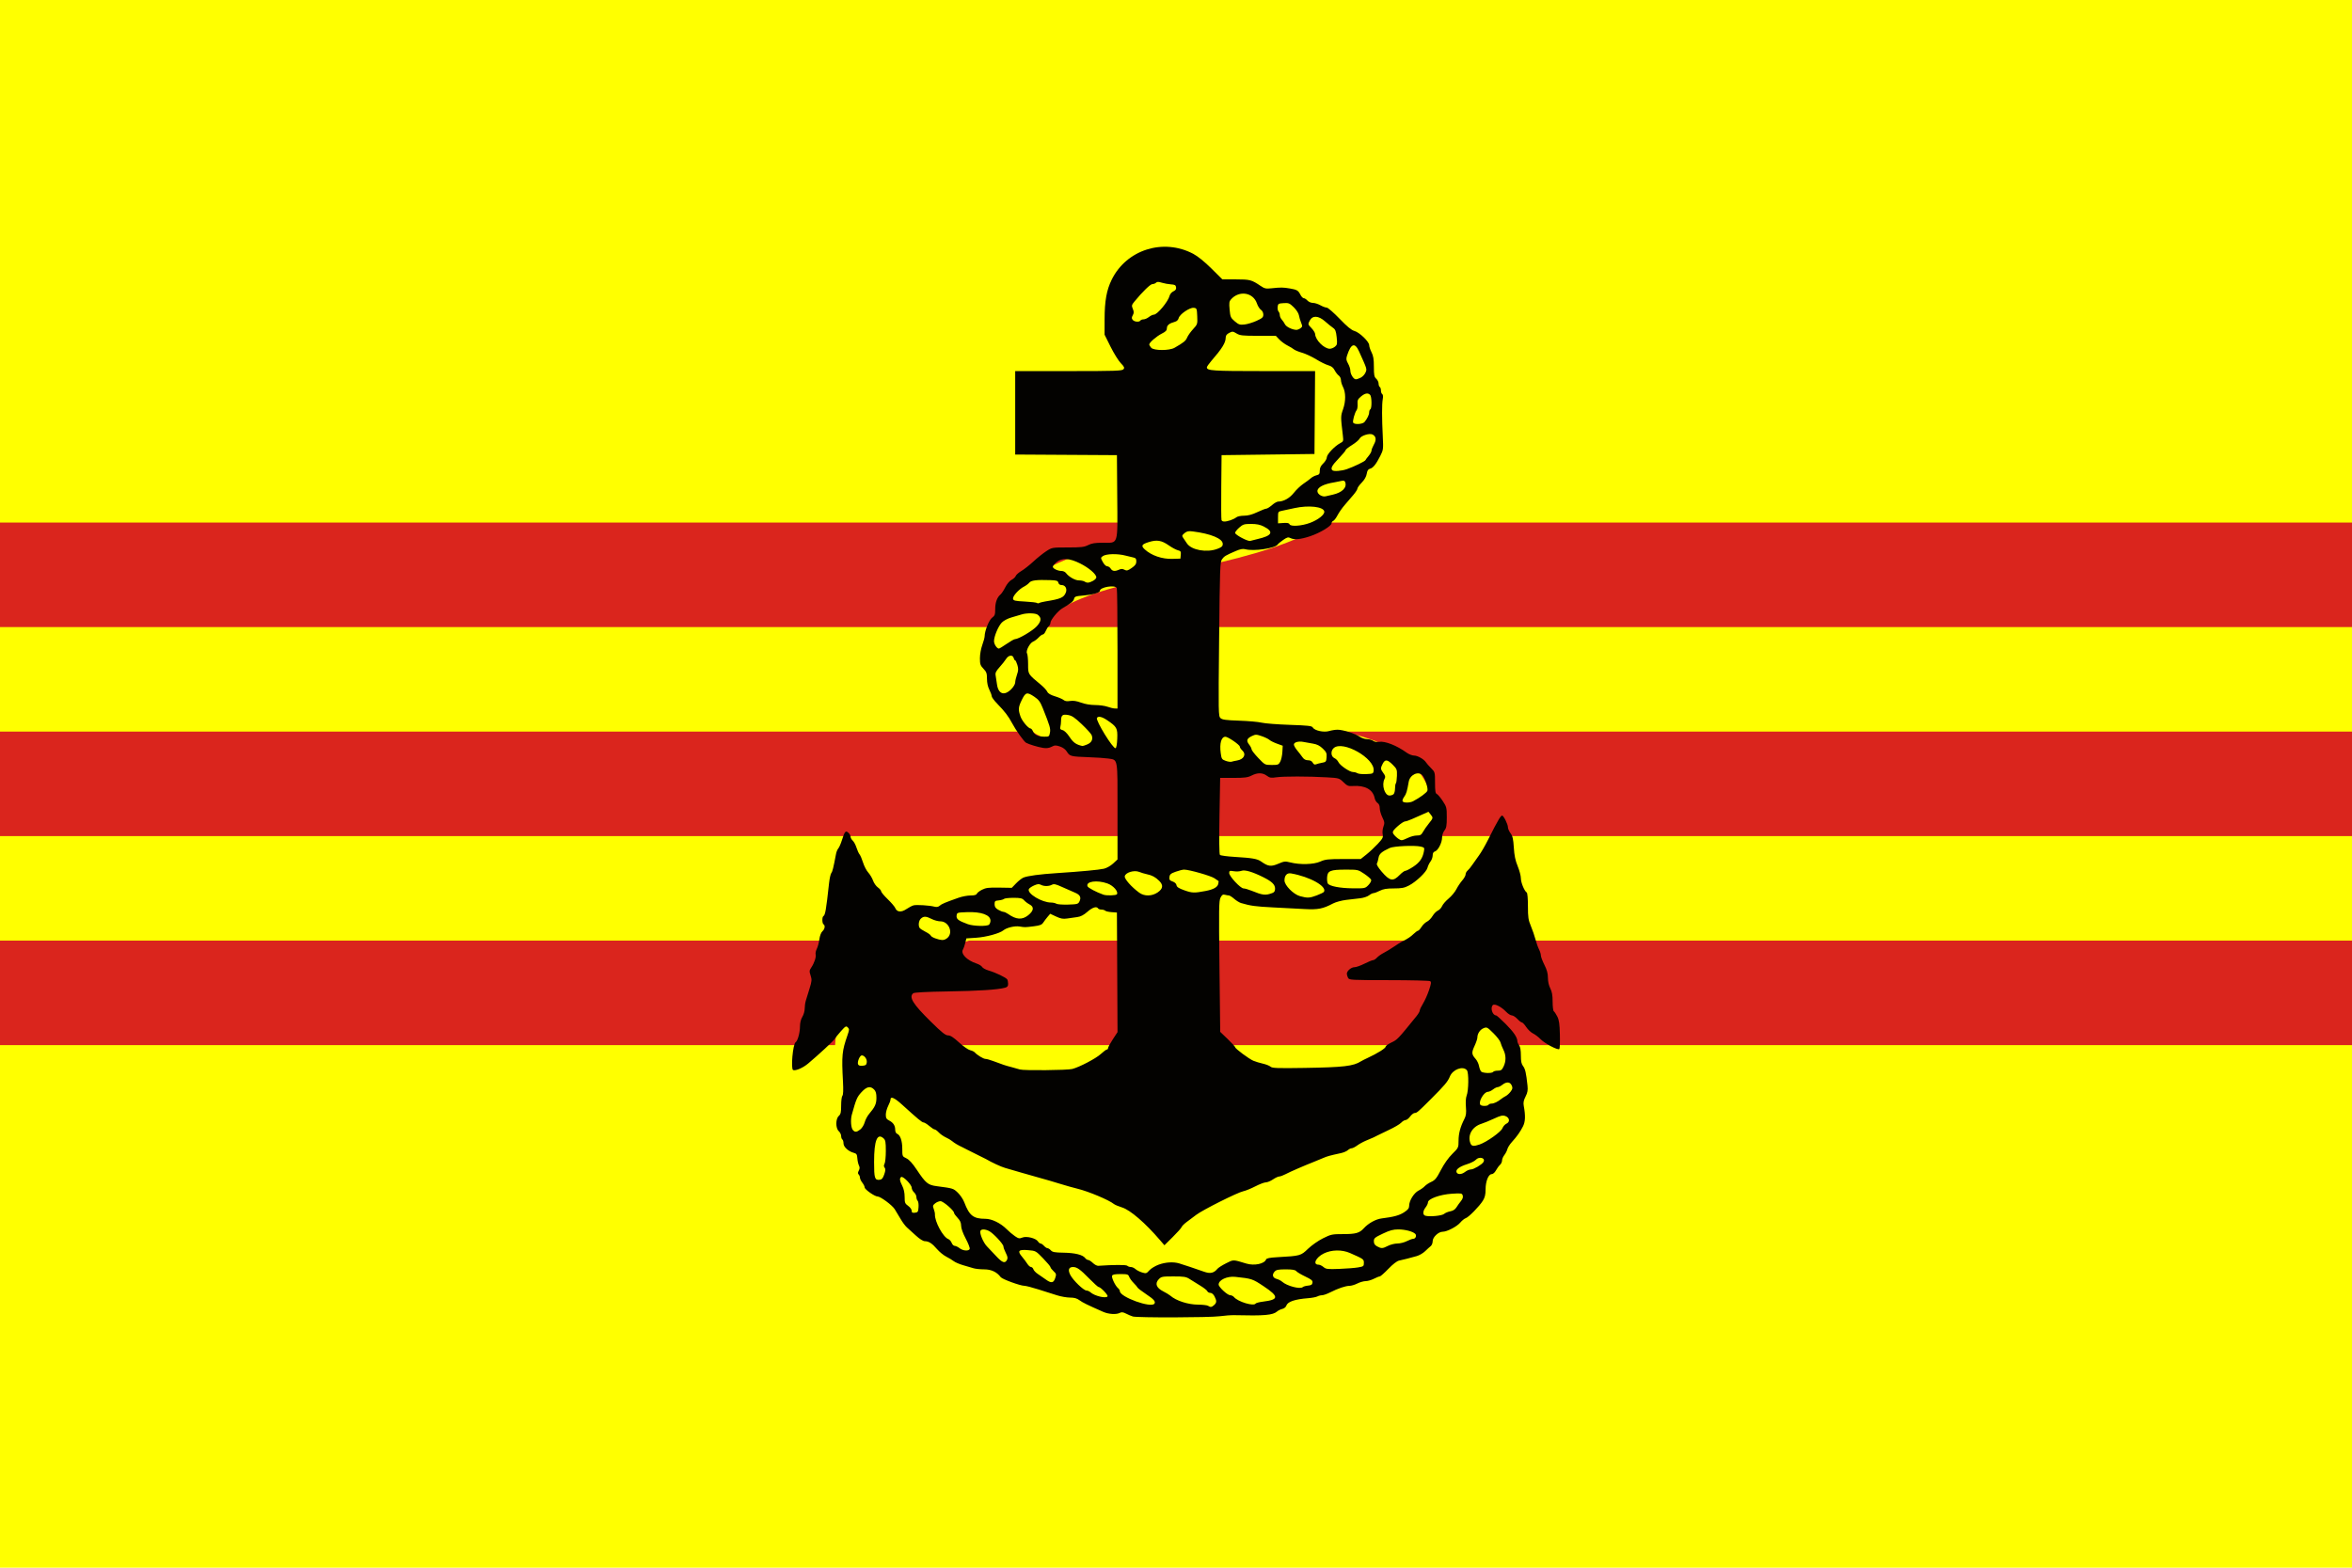 <svg xmlns="http://www.w3.org/2000/svg" width="900" height="600"><path d="M 0,0 H 900 V 600 H 0" fill="#ff0"/><path d="m -1e-5,220 h 900 m 0,80 H -10e-6 m 0,80 h 900" stroke="#da251d" stroke-width="40"/><g transform="translate(-2.7822242e-6,-0.682)"><path d="m 453.957,109.357 0.318,15.996 c 0,0 15.632,-0.208 30.828,4.809 7.598,2.508 14.851,6.289 19.953,11.496 5.102,5.207 8.386,11.614 8.516,21.465 0.17,12.922 -5.726,19.62 -17.184,25.865 -11.457,6.245 -28.231,10.345 -45.365,14.152 -17.135,3.807 -34.585,7.309 -48.568,14.168 -6.992,3.429 -13.251,7.793 -17.715,13.936 -4.464,6.143 -6.741,14.069 -6.055,22.695 0.724,9.099 4.665,16.922 10.588,22.412 5.923,5.49 13.434,8.814 21.623,11.068 16.378,4.508 36.067,4.918 55.201,5.473 19.134,0.555 37.736,1.284 50.123,4.902 6.194,1.809 10.629,4.265 13.24,7.051 2.611,2.786 3.986,5.874 3.832,11.547 -0.124,4.55 -1.486,6.572 -5.688,9.234 -4.201,2.662 -11.506,4.911 -20.797,6.311 -18.583,2.799 -44.713,2.579 -71.266,3.598 -26.552,1.018 -53.632,3.183 -75.574,12.074 -21.942,8.891 -38.943,26.334 -40.451,53.658 -1.605,29.082 14.796,55.327 39.094,74.004 24.298,18.677 56.824,30.392 90.182,30.949 34.084,0.569 67.284,-8.017 92.147,-24.039 24.862,-16.022 41.651,-40.511 39.461,-69.658 -0.866,-11.527 -6.357,-19.55 -11.658,-24.016 -5.301,-4.466 -10.912,-5.959 -10.912,-5.959 l -4.024,15.486 c 0,0 1.983,0.48 4.629,2.709 2.646,2.229 5.457,5.62 6.01,12.979 1.693,22.524 -10.633,41.128 -32.174,55.01 -21.541,13.882 -52.031,22.011 -83.211,21.49 -29.74,-0.497 -59.349,-11.226 -80.699,-27.637 -21.35,-16.411 -34.111,-37.896 -32.867,-60.438 1.193,-21.611 12.074,-32.251 30.484,-39.711 18.41,-7.46 44.151,-9.916 70.178,-10.914 26.027,-0.998 52.234,-0.631 73.035,-3.764 10.4,-1.566 19.552,-3.913 26.977,-8.617 7.425,-4.704 12.861,-12.819 13.119,-22.316 0.247,-9.064 -2.764,-17.17 -8.152,-22.92 -5.389,-5.75 -12.567,-9.172 -20.43,-11.469 -15.725,-4.593 -35.005,-4.984 -54.145,-5.539 -19.14,-0.555 -38.114,-1.244 -51.418,-4.906 -6.652,-1.831 -11.738,-4.359 -14.992,-7.375 -3.254,-3.016 -5.071,-6.35 -5.516,-11.947 -0.427,-5.375 0.701,-8.789 3.049,-12.02 2.348,-3.23 6.303,-6.272 11.816,-8.977 11.026,-5.408 27.74,-9.082 44.994,-12.916 17.254,-3.834 35.094,-7.841 49.551,-15.721 14.456,-7.88 25.772,-21.327 25.525,-40.125 -0.179,-13.644 -5.48,-24.691 -13.084,-32.451 -7.604,-7.76 -17.176,-12.459 -26.365,-15.492 -18.378,-6.067 -36.164,-5.611 -36.164,-5.611 z" style="line-height:normal;text-indent:0;text-align:start;text-decoration-line:none;text-decoration-style:solid;text-decoration-color:#000;text-transform:none;white-space:normal;isolation:auto;mix-blend-mode:normal;solid-color:#000;solid-opacity:1" font-weight="400" overflow="visible" color="#000" font-family="sans-serif" fill="#ff0" fill-rule="evenodd"/><path d="m 433.464,504.536 c -0.62,-0.189 -1.787,-0.684 -2.592,-1.1 -1.088,-0.563 -1.686,-0.638 -2.33,-0.293 -1.353,0.724 -4.314,0.547 -6.426,-0.385 -6.2,-2.735 -7.814,-3.527 -9.051,-4.439 -0.986,-0.727 -1.998,-1.012 -3.589,-1.012 -1.219,0 -3.458,-0.388 -4.975,-0.863 -1.518,-0.475 -4.716,-1.487 -7.107,-2.25 -2.391,-0.763 -4.821,-1.39 -5.4,-1.393 -1.609,-0.009 -8.475,-2.522 -9.073,-3.32 -1.479,-1.974 -3.605,-2.974 -6.322,-2.974 -1.481,0 -3.315,-0.191 -4.075,-0.425 -0.76,-0.234 -2.541,-0.757 -3.957,-1.163 -1.416,-0.406 -3.036,-1.098 -3.6,-1.538 -0.564,-0.44 -1.864,-1.226 -2.889,-1.746 -1.025,-0.52 -2.606,-1.813 -3.512,-2.872 -1.878,-2.194 -3.152,-3.017 -4.705,-3.04 -0.651,-0.009 -2.002,-0.867 -3.394,-2.153 -1.272,-1.176 -2.81,-2.568 -3.418,-3.095 -0.608,-0.527 -1.714,-2.01 -2.456,-3.297 -0.743,-1.287 -1.755,-2.969 -2.25,-3.738 -0.999,-1.552 -5.45,-4.83 -6.56,-4.831 -1.086,0 -4.915,-2.696 -4.915,-3.46 0,-0.371 -0.405,-1.189 -0.9,-1.818 -0.495,-0.629 -0.9,-1.481 -0.9,-1.894 0,-0.412 -0.221,-0.971 -0.492,-1.241 -0.356,-0.356 -0.343,-0.77 0.046,-1.496 0.392,-0.732 0.407,-1.264 0.054,-1.961 -0.266,-0.526 -0.54,-1.753 -0.608,-2.726 -0.104,-1.484 -0.316,-1.821 -1.308,-2.084 -2.109,-0.559 -3.991,-2.271 -3.991,-3.629 0,-0.681 -0.203,-1.364 -0.45,-1.517 -0.247,-0.153 -0.45,-0.741 -0.45,-1.307 0,-0.566 -0.405,-1.395 -0.9,-1.843 -1.26,-1.14 -1.26,-4.71 0,-5.85 0.74,-0.67 0.9,-1.386 0.9,-4.03 0,-1.768 0.216,-3.431 0.48,-3.695 0.315,-0.315 0.39,-2.168 0.22,-5.378 -0.538,-10.125 -0.381,-11.717 1.763,-17.894 0.689,-1.983 0.695,-2.264 0.065,-2.893 -0.63,-0.63 -0.884,-0.487 -2.625,1.475 -1.06,1.194 -2.131,2.526 -2.378,2.958 -0.422,0.737 -6.014,5.913 -10.174,9.417 -1.96,1.651 -4.726,2.852 -5.724,2.485 -0.956,-0.351 -0.1,-9.969 0.946,-10.637 0.784,-0.501 1.663,-3.659 1.672,-6.008 0.01,-1.444 0.33,-2.778 0.907,-3.723 0.494,-0.81 0.898,-2.213 0.898,-3.118 0,-0.905 0.188,-2.267 0.417,-3.027 0.23,-0.76 0.87,-2.847 1.424,-4.638 0.898,-2.907 0.943,-3.448 0.417,-5.042 -0.526,-1.595 -0.499,-1.92 0.255,-3.043 1.166,-1.737 1.935,-4.056 1.676,-5.049 -0.119,-0.456 0.081,-1.41 0.444,-2.119 0.363,-0.71 0.803,-2.337 0.976,-3.617 0.19,-1.404 0.657,-2.636 1.178,-3.107 0.929,-0.841 1.142,-2.216 0.413,-2.666 -0.555,-0.343 -0.597,-2.781 -0.054,-3.117 0.725,-0.448 1.038,-2.27 2.179,-12.677 0.193,-1.756 0.579,-3.478 0.858,-3.825 0.447,-0.556 0.772,-1.872 1.82,-7.382 0.141,-0.743 0.53,-1.663 0.864,-2.046 0.334,-0.383 0.952,-1.8 1.374,-3.15 1.052,-3.367 1.424,-3.796 2.474,-2.845 0.46,0.416 0.836,1.098 0.836,1.517 0,0.418 0.374,1.099 0.83,1.512 0.457,0.413 1.1,1.609 1.43,2.657 0.33,1.048 0.862,2.219 1.182,2.602 0.32,0.383 0.925,1.8 1.344,3.15 0.419,1.35 1.313,3.061 1.986,3.804 0.673,0.743 1.498,2.13 1.833,3.083 0.335,0.953 1.168,2.131 1.852,2.618 0.684,0.487 1.243,1.152 1.243,1.479 0,0.326 1.126,1.679 2.502,3.007 1.376,1.327 2.685,2.863 2.909,3.413 0.641,1.576 2.289,1.719 4.276,0.371 0.947,-0.643 2.176,-1.282 2.732,-1.422 1.17,-0.294 6.124,0.022 7.959,0.506 0.874,0.231 1.487,0.12 2.025,-0.365 0.745,-0.671 2.057,-1.225 7.254,-3.057 1.338,-0.472 3.392,-0.858 4.564,-0.858 1.451,0 2.212,-0.209 2.383,-0.655 0.138,-0.36 1.036,-1.055 1.994,-1.544 1.454,-0.742 2.543,-0.876 6.565,-0.808 l 4.822,0.082 1.669,-1.73 c 0.918,-0.952 2.175,-1.937 2.794,-2.19 1.65,-0.674 6.197,-1.282 12.825,-1.716 9.392,-0.614 16.066,-1.239 18,-1.685 1.005,-0.232 2.545,-1.105 3.487,-1.979 l 1.688,-1.565 v -18.461 c 0,-20.846 0.227,-19.574 -3.6,-20.167 -1.114,-0.173 -4.455,-0.399 -7.425,-0.503 -6.819,-0.239 -7.268,-0.351 -8.312,-2.067 -0.551,-0.907 -1.511,-1.633 -2.68,-2.028 -1.593,-0.539 -1.996,-0.525 -3.218,0.107 -0.987,0.511 -1.946,0.635 -3.269,0.425 -1.942,-0.309 -5.392,-1.352 -6.472,-1.957 -0.842,-0.471 -3.881,-4.724 -5.349,-7.486 -1.425,-2.681 -2.812,-4.497 -5.688,-7.452 -1.176,-1.208 -2.138,-2.514 -2.138,-2.902 0,-0.389 -0.405,-1.501 -0.9,-2.471 -0.571,-1.118 -0.9,-2.652 -0.9,-4.19 0,-2.082 -0.192,-2.627 -1.35,-3.839 -1.181,-1.236 -1.35,-1.738 -1.35,-4.011 0,-1.477 0.388,-3.66 0.9,-5.06 0.495,-1.354 0.903,-2.87 0.907,-3.369 0.015,-2.076 1.694,-6.245 2.855,-7.091 1.034,-0.753 1.188,-1.185 1.188,-3.325 0,-2.516 0.715,-4.478 2.03,-5.57 0.407,-0.338 1.231,-1.584 1.832,-2.769 0.635,-1.254 1.643,-2.44 2.408,-2.836 0.724,-0.374 1.435,-1.037 1.582,-1.473 0.146,-0.436 1.122,-1.299 2.168,-1.917 1.046,-0.619 3.118,-2.252 4.604,-3.63 1.486,-1.378 3.698,-3.15 4.916,-3.938 2.208,-1.428 2.233,-1.433 8.23,-1.433 5.128,0 6.276,-0.133 7.78,-0.9 1.357,-0.692 2.652,-0.9 5.607,-0.9 6.089,0 5.678,1.312 5.536,-17.668 l -0.118,-15.857 -19.462,-0.117 -19.462,-0.117 v -15.97 -15.97 h 20.42 c 17.864,0 20.492,-0.087 20.997,-0.695 0.487,-0.586 0.326,-0.956 -1.026,-2.362 -0.881,-0.917 -2.635,-3.739 -3.897,-6.272 l -2.294,-4.604 0.01,-5.971 c 0.01,-6.953 0.752,-11.08 2.712,-15.071 5.647,-11.5 19.731,-15.97 31.209,-9.905 1.726,0.912 4.306,2.998 6.945,5.616 l 4.198,4.165 h 5.162 c 5.421,0 6.024,0.16 9.492,2.515 1.485,1.009 2.013,1.121 4.175,0.89 3.511,-0.374 4.435,-0.365 6.977,0.07 2.762,0.473 3.197,0.73 4.063,2.404 0.376,0.727 0.951,1.321 1.277,1.321 0.327,0 0.96,0.405 1.408,0.9 0.448,0.495 1.384,0.9 2.081,0.9 0.697,0 1.988,0.405 2.869,0.9 0.881,0.495 1.972,0.9 2.425,0.9 0.452,0 2.658,1.91 4.901,4.244 2.908,3.026 4.541,4.372 5.688,4.688 1.946,0.537 5.661,4.114 5.661,5.45 0,0.524 0.405,1.747 0.9,2.718 0.688,1.349 0.9,2.652 0.9,5.537 0,3.202 0.136,3.897 0.9,4.588 0.495,0.448 0.9,1.277 0.9,1.843 0,0.566 0.203,1.154 0.45,1.307 0.247,0.153 0.45,0.76 0.45,1.35 0,0.59 0.222,1.209 0.493,1.377 0.305,0.188 0.38,0.928 0.196,1.939 -0.347,1.909 -0.342,7.235 0.013,14.308 0.242,4.812 0.201,5.125 -0.961,7.425 -1.601,3.169 -2.749,4.598 -3.935,4.896 -0.708,0.178 -1.047,0.704 -1.248,1.938 -0.178,1.098 -0.853,2.285 -1.917,3.375 -0.903,0.925 -1.642,1.954 -1.642,2.288 0,0.334 -0.713,1.439 -1.585,2.456 -0.872,1.017 -2.368,2.76 -3.326,3.874 -0.957,1.114 -2.179,2.868 -2.716,3.899 -0.536,1.031 -1.267,1.986 -1.624,2.123 -0.357,0.137 -0.65,0.549 -0.65,0.914 0,1.033 -4.36,3.675 -8.179,4.955 -3.692,1.238 -6.173,1.456 -7.637,0.672 -0.739,-0.395 -1.239,-0.256 -2.69,0.75 -0.98,0.679 -1.926,1.464 -2.101,1.743 -0.922,1.47 -9.187,2.682 -12.393,1.818 -0.915,-0.247 -1.93,-0.061 -3.6,0.658 -3.955,1.704 -4.463,2.007 -5.303,3.167 -0.759,1.048 -0.836,3.141 -1.119,30.6 -0.294,28.534 -0.276,29.499 0.546,30.228 0.68,0.602 2.109,0.795 7.15,0.963 3.465,0.116 7.312,0.457 8.55,0.759 1.238,0.302 6.062,0.679 10.72,0.837 7.126,0.242 8.534,0.403 8.875,1.013 0.668,1.196 4.215,1.971 6.241,1.364 0.945,-0.283 2.403,-0.513 3.24,-0.511 2.076,0.005 6.802,1.489 8.429,2.647 0.733,0.522 2.01,0.956 2.838,0.963 0.828,0.008 1.877,0.296 2.332,0.64 0.503,0.381 1.395,0.534 2.281,0.39 2.278,-0.37 6.761,1.39 10.572,4.148 0.841,0.609 2.126,1.107 2.856,1.107 1.352,0 3.837,1.44 4.573,2.65 0.224,0.368 1.085,1.347 1.913,2.175 1.484,1.484 1.505,1.562 1.505,5.554 0,3.141 0.148,4.106 0.659,4.302 0.362,0.139 1.375,1.331 2.25,2.65 1.515,2.282 1.591,2.584 1.591,6.299 0,3.221 -0.157,4.103 -0.9,5.047 -0.5,0.635 -0.9,1.826 -0.9,2.676 0,1.955 -1.514,4.945 -2.692,5.319 -0.625,0.198 -0.908,0.68 -0.908,1.547 0,0.692 -0.374,1.742 -0.831,2.332 -0.457,0.59 -0.975,1.66 -1.151,2.378 -0.396,1.619 -4.28,5.34 -7.116,6.815 -1.742,0.906 -2.775,1.105 -5.755,1.105 -2.745,0 -4.064,0.22 -5.397,0.9 -0.97,0.495 -2.049,0.9 -2.396,0.9 -0.348,0 -1.118,0.382 -1.712,0.849 -0.594,0.467 -2.089,0.968 -3.323,1.113 -1.234,0.145 -3.661,0.429 -5.393,0.631 -1.732,0.202 -4.001,0.815 -5.04,1.36 -3.932,2.064 -5.733,2.42 -10.853,2.147 -2.644,-0.141 -8.148,-0.429 -12.232,-0.639 -6.708,-0.346 -8.456,-0.586 -12.15,-1.672 -0.619,-0.182 -1.79,-0.906 -2.603,-1.61 -0.813,-0.704 -1.724,-1.282 -2.025,-1.285 -0.301,-0.004 -0.987,-0.124 -1.525,-0.269 -0.766,-0.205 -1.131,0.032 -1.679,1.092 -0.62,1.199 -0.667,4.234 -0.411,26.368 l 0.29,25.013 2.852,2.738 c 1.568,1.506 2.852,2.909 2.852,3.119 0,0.555 5.308,4.502 7.012,5.214 0.801,0.335 2.433,0.827 3.627,1.095 1.194,0.268 2.505,0.788 2.912,1.157 0.629,0.57 2.588,0.641 13.057,0.474 14.94,-0.238 18.641,-0.672 21.542,-2.524 0.371,-0.237 1.586,-0.852 2.7,-1.367 3.568,-1.65 6.75,-3.644 6.75,-4.231 0,-0.313 0.962,-1.021 2.138,-1.573 2.35,-1.103 2.463,-1.221 9.675,-10.122 0.681,-0.84 1.238,-1.814 1.238,-2.165 0,-0.351 0.56,-1.538 1.245,-2.638 0.685,-1.1 1.715,-3.395 2.289,-5.1 0.85,-2.521 0.932,-3.17 0.443,-3.481 -0.331,-0.21 -7.429,-0.385 -15.774,-0.388 -14.536,-0.007 -15.191,-0.043 -15.637,-0.877 -0.256,-0.479 -0.466,-1.187 -0.466,-1.575 0,-1.082 1.668,-2.505 2.938,-2.505 0.626,0 2.341,-0.608 3.812,-1.35 1.471,-0.743 2.953,-1.35 3.292,-1.35 0.34,0 1.004,-0.427 1.475,-0.948 0.472,-0.521 1.646,-1.35 2.609,-1.842 0.963,-0.492 2.685,-1.538 3.825,-2.325 1.14,-0.787 2.579,-1.687 3.198,-2.001 2.243,-1.137 3.23,-1.793 4.441,-2.953 0.678,-0.65 1.425,-1.189 1.659,-1.199 0.234,-0.01 0.834,-0.667 1.333,-1.46 0.499,-0.794 1.442,-1.699 2.096,-2.012 0.653,-0.313 1.606,-1.278 2.117,-2.144 0.511,-0.866 1.427,-1.801 2.036,-2.079 0.609,-0.278 1.334,-1.052 1.611,-1.72 0.277,-0.669 1.406,-1.97 2.509,-2.892 1.103,-0.922 2.436,-2.526 2.962,-3.563 0.526,-1.038 1.537,-2.552 2.246,-3.365 0.709,-0.813 1.289,-1.851 1.289,-2.307 0,-0.456 0.331,-1.104 0.736,-1.44 0.405,-0.336 1.216,-1.323 1.802,-2.193 0.587,-0.87 1.738,-2.493 2.56,-3.607 0.822,-1.114 2.353,-3.746 3.402,-5.85 1.05,-2.104 2.189,-4.331 2.532,-4.95 0.343,-0.619 1.042,-1.884 1.554,-2.812 0.512,-0.928 1.125,-1.688 1.363,-1.688 0.584,0 2.25,3.333 2.25,4.5 0,0.515 0.449,1.543 0.998,2.285 0.796,1.077 1.05,2.185 1.256,5.494 0.189,3.038 0.584,4.936 1.478,7.105 0.67,1.628 1.219,3.712 1.219,4.63 0,1.637 1.341,4.898 2.244,5.455 0.264,0.163 0.456,2.367 0.456,5.219 0,4.26 0.155,5.305 1.131,7.624 0.622,1.478 1.415,3.777 1.762,5.111 0.347,1.333 0.952,3.044 1.344,3.803 0.392,0.758 0.713,1.799 0.713,2.314 0,0.514 0.608,2.139 1.35,3.61 0.971,1.923 1.35,3.315 1.35,4.955 0,1.393 0.35,2.968 0.9,4.045 0.663,1.299 0.9,2.652 0.9,5.131 0,1.851 0.205,3.493 0.456,3.648 0.251,0.155 0.848,1.049 1.326,1.987 0.681,1.335 0.897,2.834 0.996,6.917 0.07,2.867 -0.023,5.362 -0.206,5.545 -0.538,0.538 -5.564,-2.095 -7.17,-3.758 -0.813,-0.841 -2.119,-1.834 -2.902,-2.208 -0.784,-0.373 -1.951,-1.474 -2.594,-2.445 -0.643,-0.972 -1.389,-1.767 -1.657,-1.767 -0.268,0 -1.056,-0.608 -1.749,-1.35 -0.694,-0.743 -1.648,-1.35 -2.121,-1.35 -0.473,0 -1.455,-0.626 -2.182,-1.391 -1.832,-1.928 -4.407,-3.218 -5.081,-2.544 -1.055,1.055 -0.126,3.936 1.27,3.936 0.204,0 1.801,1.43 3.548,3.177 3.095,3.095 4.551,5.219 4.58,6.68 0.01,0.395 0.312,1.111 0.675,1.592 0.428,0.565 0.661,1.933 0.661,3.877 0,2.253 0.21,3.271 0.843,4.076 0.819,1.043 1.188,2.665 1.691,7.428 0.192,1.817 0.035,2.714 -0.742,4.236 -0.736,1.442 -0.91,2.34 -0.687,3.545 0.706,3.824 0.619,6.075 -0.306,7.889 -1.082,2.12 -2.293,3.824 -4.248,5.976 -0.784,0.863 -1.556,2.088 -1.715,2.723 -0.159,0.635 -0.682,1.653 -1.162,2.263 -0.48,0.61 -0.872,1.543 -0.872,2.073 0,0.53 -0.354,1.283 -0.787,1.673 -0.433,0.39 -1.133,1.346 -1.554,2.125 -0.436,0.806 -1.127,1.416 -1.604,1.416 -1.254,0 -2.354,2.727 -2.354,5.834 0,1.966 -0.262,3.078 -1.012,4.293 -1.347,2.181 -5.447,6.37 -6.588,6.732 -0.501,0.159 -1.442,0.921 -2.093,1.694 -1.29,1.533 -5.077,3.497 -6.742,3.497 -1.615,0 -3.815,2.089 -3.815,3.622 0,0.711 -0.332,1.553 -0.738,1.873 -0.406,0.319 -1.368,1.193 -2.138,1.941 -0.77,0.748 -2.21,1.592 -3.2,1.875 -2.485,0.71 -5.145,1.391 -6.75,1.727 -0.851,0.178 -2.379,1.352 -4.131,3.172 -1.529,1.589 -3.006,2.89 -3.28,2.89 -0.275,0 -1.294,0.405 -2.264,0.9 -0.97,0.495 -2.388,0.9 -3.15,0.9 -0.762,0 -2.18,0.405 -3.15,0.9 -0.97,0.495 -2.329,0.903 -3.02,0.907 -1.519,0.008 -4.375,0.971 -7.348,2.478 -1.211,0.614 -2.627,1.116 -3.147,1.116 -0.519,0 -1.33,0.206 -1.802,0.459 -0.471,0.252 -2.027,0.552 -3.458,0.666 -5.279,0.42 -7.949,1.344 -8.45,2.924 -0.157,0.495 -0.829,1.028 -1.493,1.186 -0.664,0.158 -1.556,0.589 -1.982,0.959 -1.662,1.443 -4.854,1.722 -16.438,1.437 -1.176,-0.029 -3.656,0.154 -5.513,0.406 -3.893,0.529 -31.617,0.606 -33.303,0.093 z m 31.13,-4.374 c 1.002,-0.907 1.031,-1.598 0.136,-3.328 -0.414,-0.801 -1.045,-1.328 -1.589,-1.328 -0.496,0 -1.013,-0.288 -1.148,-0.639 -0.135,-0.351 -1.359,-1.313 -2.721,-2.138 -1.361,-0.824 -3.178,-1.954 -4.036,-2.511 -1.361,-0.883 -2.151,-1.012 -6.187,-1.012 -4.36,0 -4.688,0.065 -5.69,1.132 -1.502,1.599 -0.866,3.266 1.749,4.586 1.082,0.546 2.297,1.281 2.7,1.633 2.241,1.96 6.781,3.433 10.632,3.449 1.732,0.007 3.454,0.21 3.825,0.45 0.949,0.613 1.385,0.558 2.327,-0.295 z m -22.827,-0.565 c 0.496,-0.803 -0.253,-1.643 -3.244,-3.638 -1.667,-1.112 -3.115,-2.224 -3.217,-2.471 -0.102,-0.246 -0.778,-1.04 -1.502,-1.764 -0.724,-0.724 -1.496,-1.789 -1.715,-2.367 -0.363,-0.954 -0.672,-1.051 -3.35,-1.051 -2.117,0 -3.019,0.178 -3.192,0.631 -0.28,0.73 1.221,3.877 2.263,4.741 0.389,0.323 0.708,0.842 0.708,1.154 0,2.278 12.098,6.628 13.25,4.764 z m 38.706,-0.009 c 0.142,-0.23 1.42,-0.561 2.839,-0.735 6.108,-0.75 6.153,-1.931 0.226,-5.884 -4.251,-2.835 -4.54,-2.93 -10.866,-3.597 -3.105,-0.327 -6.356,1.178 -6.354,2.942 0,0.976 3.381,4.093 4.438,4.093 0.468,0 1.11,0.313 1.428,0.696 1.505,1.814 7.578,3.635 8.289,2.486 z m -56.667,-2.753 c 0.299,-0.483 -2.663,-3.578 -3.424,-3.578 -0.232,0 -1.888,-1.496 -3.68,-3.325 -3.382,-3.45 -4.616,-4.325 -6.099,-4.325 -1.646,0 -2.03,1.1 -1.054,3.014 1.056,2.069 5.114,5.986 6.202,5.986 0.424,0 1.096,0.294 1.494,0.654 1.58,1.43 5.997,2.489 6.562,1.575 z m 74.709,-3.546 c 0.235,-0.23 1.136,-0.483 2.002,-0.562 1.218,-0.112 1.607,-0.366 1.714,-1.121 0.115,-0.806 -0.366,-1.218 -2.753,-2.357 -1.591,-0.759 -3.146,-1.686 -3.457,-2.061 -0.415,-0.5 -1.487,-0.68 -4.04,-0.68 -2.859,0 -3.614,0.154 -4.259,0.867 -1.077,1.19 -0.734,2.376 0.805,2.788 0.707,0.189 1.648,0.672 2.091,1.072 1.808,1.636 6.955,2.976 7.896,2.056 z m -94.74,-3.429 c 0.487,-1.476 0.439,-1.679 -0.64,-2.678 -0.642,-0.595 -1.167,-1.284 -1.167,-1.532 0,-0.248 -1.266,-1.756 -2.812,-3.353 -2.805,-2.895 -2.82,-2.903 -5.81,-3.151 -3.606,-0.299 -4.144,0.303 -2.256,2.523 0.684,0.804 1.593,2.019 2.021,2.7 0.428,0.681 1.063,1.238 1.412,1.238 0.349,0 0.758,0.39 0.909,0.867 0.151,0.477 0.924,1.288 1.718,1.803 0.793,0.515 2.131,1.441 2.971,2.058 2.131,1.564 3.018,1.448 3.653,-0.475 z m 39.631,-5.167 c 2.608,-0.953 5.588,-1.135 7.805,-0.475 1.696,0.505 6.454,2.097 9.482,3.174 2.413,0.858 3.787,0.562 5.181,-1.117 0.339,-0.408 1.827,-1.353 3.308,-2.101 2.894,-1.461 2.54,-1.466 7.743,0.113 3.015,0.915 6.896,0.113 7.537,-1.557 0.188,-0.49 1.333,-0.72 4.442,-0.892 8.624,-0.477 8.866,-0.544 11.614,-3.201 1.386,-1.34 3.906,-3.106 5.726,-4.012 3.085,-1.535 3.483,-1.618 7.785,-1.618 4.768,0 6.197,-0.408 7.857,-2.243 1.725,-1.906 4.568,-3.476 6.796,-3.754 4.683,-0.583 6.787,-1.159 8.627,-2.364 1.472,-0.964 1.908,-1.529 1.908,-2.477 0,-1.951 1.831,-4.91 3.595,-5.811 0.869,-0.443 1.94,-1.205 2.38,-1.692 0.441,-0.487 1.571,-1.233 2.513,-1.658 1.431,-0.645 2.035,-1.394 3.673,-4.55 1.212,-2.336 2.872,-4.678 4.349,-6.137 2.358,-2.329 2.389,-2.394 2.396,-5.075 0.01,-2.753 0.681,-5.279 2.212,-8.279 0.672,-1.318 0.795,-2.269 0.602,-4.669 -0.144,-1.789 -0.035,-3.523 0.268,-4.266 0.782,-1.92 0.865,-8.834 0.117,-9.735 -1.487,-1.792 -5.43,-0.335 -6.53,2.413 -0.766,1.914 -2.001,3.378 -7.399,8.77 -4.795,4.789 -5.249,5.176 -6.073,5.176 -0.4,0 -1.176,0.608 -1.725,1.35 -0.549,0.743 -1.33,1.35 -1.735,1.35 -0.405,0 -1.172,0.463 -1.704,1.029 -0.532,0.566 -2.643,1.807 -4.691,2.758 -2.048,0.951 -4.028,1.907 -4.399,2.124 -0.767,0.449 -1.657,0.851 -4.401,1.988 -1.059,0.439 -2.567,1.271 -3.35,1.849 -0.783,0.578 -1.723,1.051 -2.089,1.051 -0.366,0 -1.029,0.33 -1.475,0.733 -0.446,0.403 -1.626,0.909 -2.623,1.125 -4.263,0.922 -5.271,1.198 -6.763,1.856 -0.866,0.382 -2.486,1.051 -3.6,1.488 -3.655,1.431 -9.194,3.842 -10.861,4.728 -0.9,0.478 -1.974,0.87 -2.386,0.87 -0.413,0 -1.495,0.506 -2.406,1.125 -0.911,0.619 -2.136,1.125 -2.723,1.125 -0.587,0 -2.413,0.693 -4.058,1.54 -1.645,0.847 -3.7,1.683 -4.566,1.858 -2.152,0.435 -15.499,7.122 -18,9.019 -1.114,0.845 -2.778,2.092 -3.698,2.772 -0.92,0.68 -1.78,1.544 -1.91,1.921 -0.131,0.377 -1.665,2.098 -3.411,3.825 l -3.174,3.14 -1.666,-1.943 c -5.651,-6.591 -11.409,-11.554 -14.534,-12.528 -1.338,-0.417 -2.736,-1.003 -3.107,-1.303 -1.923,-1.554 -9.774,-4.852 -13.95,-5.861 -1.609,-0.389 -4.747,-1.275 -6.975,-1.97 -2.228,-0.695 -5.366,-1.613 -6.975,-2.042 -1.609,-0.428 -4.95,-1.378 -7.425,-2.111 -2.475,-0.733 -5.31,-1.557 -6.3,-1.831 -1.546,-0.428 -5.155,-2.101 -7.425,-3.441 -0.371,-0.219 -1.181,-0.621 -1.8,-0.893 -0.619,-0.272 -1.429,-0.677 -1.8,-0.9 -0.371,-0.223 -1.181,-0.628 -1.8,-0.9 -0.619,-0.272 -1.429,-0.677 -1.8,-0.9 -0.371,-0.223 -1.181,-0.637 -1.8,-0.921 -1.62,-0.743 -3.027,-1.586 -3.934,-2.357 -0.435,-0.37 -1.502,-0.997 -2.372,-1.393 -0.87,-0.397 -2.07,-1.241 -2.666,-1.875 -0.596,-0.635 -1.31,-1.154 -1.585,-1.154 -0.276,0 -1.202,-0.599 -2.059,-1.332 -0.857,-0.732 -1.843,-1.34 -2.192,-1.35 -0.61,-0.018 -2.138,-1.285 -8.295,-6.881 -2.823,-2.565 -4.346,-3.229 -4.346,-1.895 0,0.381 -0.405,1.487 -0.9,2.457 -0.495,0.97 -0.9,2.476 -0.9,3.346 0,1.298 0.239,1.705 1.337,2.273 1.546,0.8 2.263,1.937 2.263,3.591 0,0.643 0.311,1.288 0.692,1.434 1.228,0.471 2.008,2.702 2.008,5.738 0,2.898 0.015,2.933 1.564,3.669 1.078,0.512 2.323,1.881 4.008,4.409 3.417,5.127 4.252,5.813 7.611,6.252 6.282,0.822 6.357,0.845 8.076,2.496 0.926,0.89 2.033,2.541 2.461,3.668 1.937,5.108 3.49,6.325 8.076,6.325 2.446,0 5.799,1.626 8.1,3.926 0.922,0.922 2.374,2.15 3.227,2.729 1.349,0.916 1.718,0.984 2.832,0.522 1.57,-0.65 5.194,0.252 5.968,1.485 0.272,0.433 0.717,0.787 0.991,0.787 0.273,0 0.864,0.405 1.312,0.9 0.448,0.495 1.056,0.9 1.35,0.9 0.294,0 0.873,0.372 1.284,0.828 0.615,0.679 1.494,0.839 4.907,0.891 4.332,0.066 7.316,0.811 8.225,2.054 0.293,0.4 0.803,0.728 1.133,0.728 0.33,0 1.14,0.517 1.799,1.148 0.659,0.631 1.581,1.122 2.05,1.089 6.001,-0.416 10.72,-0.424 11.126,-0.018 0.264,0.264 0.879,0.48 1.367,0.48 0.488,0 1.278,0.354 1.755,0.787 0.477,0.433 1.607,1.015 2.51,1.293 1.54,0.474 1.715,0.424 2.812,-0.801 0.643,-0.719 2.26,-1.706 3.594,-2.193 z m 76.237,1.071 c 2.115,-0.359 2.25,-0.463 2.25,-1.731 0,-1.43 -0.062,-1.474 -5.3,-3.78 -3.093,-1.362 -7.113,-1.288 -10.067,0.184 -3.038,1.514 -4.317,4.27 -1.981,4.27 0.453,0 1.302,0.405 1.886,0.901 0.955,0.81 1.562,0.883 6.012,0.72 2.723,-0.1 5.963,-0.353 7.2,-0.563 z m -134.328,-2.851 c 0.37,-0.691 0.272,-1.298 -0.434,-2.682 -0.502,-0.984 -0.912,-2.109 -0.912,-2.501 0,-0.906 -3.853,-5.049 -5.476,-5.888 -1.535,-0.794 -3.032,-0.818 -3.326,-0.053 -0.377,0.981 1.108,4.494 2.508,5.932 0.728,0.748 2.312,2.424 3.52,3.723 2.352,2.531 3.36,2.89 4.121,1.469 z m -14.252,-4.235 c 0.133,-0.346 -0.549,-2.118 -1.515,-3.938 -1.085,-2.043 -1.761,-3.929 -1.768,-4.93 -0.01,-1.177 -0.382,-2.008 -1.362,-3.033 -0.743,-0.777 -1.35,-1.631 -1.35,-1.898 0,-0.901 -4.138,-4.473 -5.181,-4.473 -0.56,0 -1.483,0.376 -2.05,0.835 -0.904,0.732 -0.97,0.996 -0.537,2.138 0.272,0.716 0.477,1.638 0.457,2.047 -0.14,2.727 3.091,8.725 5.106,9.481 0.478,0.179 1.063,0.837 1.301,1.462 0.238,0.625 0.76,1.137 1.16,1.137 0.4,0 1.242,0.405 1.872,0.9 1.32,1.038 3.514,1.192 3.868,0.271 z m 160.055,-1.171 c 0.97,-0.495 2.59,-0.9 3.6,-0.9 1.01,0 2.63,-0.405 3.6,-0.9 0.97,-0.495 2.082,-0.9 2.471,-0.9 0.904,0 1.401,-1.258 0.753,-1.906 -0.905,-0.905 -3.866,-1.681 -6.44,-1.687 -1.996,-0.005 -3.275,0.342 -5.963,1.618 -3.085,1.465 -3.422,1.752 -3.422,2.911 0,0.94 0.333,1.466 1.238,1.957 1.639,0.889 2.082,0.869 4.162,-0.193 z m 21.462,-12.225 c 0.447,-0.391 1.522,-0.839 2.388,-0.995 1.042,-0.188 1.836,-0.702 2.346,-1.519 0.424,-0.679 1.205,-1.768 1.735,-2.419 0.64,-0.785 0.865,-1.496 0.669,-2.114 -0.277,-0.874 -0.534,-0.915 -4.21,-0.677 -4.498,0.292 -9.09,1.959 -9.09,3.3 0,0.428 -0.405,1.293 -0.9,1.922 -1.11,1.411 -1.162,2.885 -0.113,3.19 1.64,0.476 6.361,0.023 7.175,-0.688 z m -201.096,-2.573 c 0.078,-1.085 -0.074,-2.189 -0.338,-2.453 -0.263,-0.263 -0.479,-0.913 -0.479,-1.444 0,-0.531 -0.405,-1.332 -0.9,-1.78 -0.495,-0.448 -0.9,-1.248 -0.9,-1.778 0,-1.151 -3.308,-4.53 -4.009,-4.097 -0.72,0.445 -0.603,1.415 0.409,3.4 0.575,1.128 0.9,2.652 0.9,4.226 0,2.222 0.132,2.556 1.35,3.424 0.743,0.529 1.35,1.366 1.35,1.861 0,0.716 0.253,0.87 1.238,0.757 1.114,-0.128 1.252,-0.339 1.379,-2.116 z m -13.115,-12.572 c 0.491,-1.46 0.527,-2.098 0.145,-2.559 -0.366,-0.442 -0.374,-0.866 -0.028,-1.513 0.265,-0.495 0.481,-2.704 0.481,-4.909 0,-3.387 -0.135,-4.132 -0.867,-4.794 -2.422,-2.192 -3.617,0.771 -3.627,8.992 -0.01,6.295 0.248,7.098 2.176,6.859 0.808,-0.1 1.222,-0.6 1.719,-2.077 z m 222.326,-0.98 c 0.629,-0.495 1.614,-0.9 2.188,-0.9 1.032,0 4.153,-1.841 4.745,-2.799 0.982,-1.588 -1.594,-2.34 -2.936,-0.857 -0.42,0.465 -1.871,1.193 -3.223,1.618 -3.013,0.948 -4.508,2.071 -4.117,3.092 0.388,1.011 1.951,0.938 3.341,-0.155 z m 5.491,-10.451 c 2.742,-0.94 8.204,-4.833 8.727,-6.22 0.262,-0.695 0.958,-1.483 1.546,-1.751 1.462,-0.666 1.202,-2.339 -0.455,-2.919 -1.014,-0.355 -1.786,-0.178 -4.275,0.983 -1.671,0.779 -3.847,1.671 -4.837,1.982 -3.566,1.121 -5.409,4.37 -4.232,7.463 0.437,1.149 1.221,1.252 3.525,0.462 z m -236.965,-5.773 c 0.646,-0.508 1.391,-1.726 1.655,-2.706 0.264,-0.98 1.037,-2.437 1.718,-3.238 2.24,-2.635 2.774,-3.821 2.774,-6.166 0,-1.666 -0.238,-2.504 -0.9,-3.166 -1.429,-1.429 -2.825,-1.128 -4.824,1.041 -1.694,1.838 -2.033,2.63 -3.7,8.634 -0.527,1.897 -0.324,4.949 0.386,5.804 0.794,0.957 1.477,0.909 2.891,-0.204 z m 240.371,-9.426 c 0.153,-0.247 0.674,-0.45 1.158,-0.45 0.918,0 2.335,-0.677 3.683,-1.76 0.435,-0.349 1.225,-0.856 1.757,-1.125 0.531,-0.269 1.375,-1.041 1.875,-1.714 0.762,-1.027 0.825,-1.408 0.391,-2.362 -0.633,-1.388 -1.987,-1.479 -3.565,-0.238 -0.629,0.495 -1.439,0.9 -1.8,0.9 -0.361,0 -1.171,0.405 -1.8,0.9 -0.629,0.495 -1.507,0.9 -1.951,0.9 -1.474,0 -3.666,3.705 -2.913,4.924 0.373,0.604 2.796,0.623 3.166,0.026 z m 1.8,-12.6 c 0.153,-0.247 0.937,-0.45 1.743,-0.45 1.234,0 1.585,-0.251 2.224,-1.59 0.989,-2.073 0.961,-4.34 -0.078,-6.415 -0.46,-0.918 -0.958,-2.176 -1.107,-2.795 -0.149,-0.619 -1.379,-2.218 -2.733,-3.555 -2.366,-2.334 -2.515,-2.408 -3.785,-1.882 -1.341,0.556 -2.339,2.097 -2.339,3.613 0,0.459 -0.49,1.892 -1.089,3.185 -1.175,2.536 -1.118,3.206 0.421,4.938 0.55,0.619 1.129,1.814 1.287,2.657 0.158,0.843 0.513,1.805 0.789,2.138 0.583,0.702 4.254,0.824 4.667,0.155 z m -161.1,-1.093 c 2.731,-0.695 9.055,-4.005 10.902,-5.706 1.046,-0.963 2.11,-1.751 2.362,-1.751 0.253,0 0.46,-0.255 0.46,-0.566 0,-0.311 0.812,-1.809 1.804,-3.327 l 1.804,-2.761 -0.117,-22.885 -0.117,-22.885 -2.025,-0.141 c -1.114,-0.077 -2.217,-0.331 -2.453,-0.562 -0.235,-0.232 -0.881,-0.422 -1.436,-0.422 -0.555,0 -1.134,-0.203 -1.287,-0.45 -0.564,-0.912 -2.165,-0.404 -4.106,1.306 -1.409,1.241 -2.552,1.831 -3.894,2.011 -1.045,0.14 -2.784,0.386 -3.865,0.547 -1.544,0.229 -2.447,0.066 -4.212,-0.761 l -2.247,-1.052 -0.963,1.127 c -0.53,0.62 -1.284,1.616 -1.677,2.214 -0.577,0.878 -1.268,1.155 -3.6,1.443 -3.503,0.433 -3.376,0.431 -5.524,0.085 -1.82,-0.293 -4.941,0.455 -6.162,1.477 -1.379,1.154 -6.567,2.573 -10.325,2.824 l -3.825,0.255 -0.45,1.8 c -0.247,0.99 -0.621,2.065 -0.83,2.388 -1.052,1.629 1.408,4.198 5.221,5.453 0.93,0.306 1.872,0.895 2.094,1.309 0.222,0.414 1.384,1.036 2.584,1.381 2.565,0.739 6.54,2.647 7.012,3.365 0.182,0.277 0.334,1.037 0.338,1.689 0.01,0.917 -0.273,1.258 -1.231,1.509 -2.88,0.755 -10.119,1.22 -21.908,1.408 -8.132,0.13 -12.78,0.374 -13.162,0.692 -1.774,1.472 -0.161,4.081 6.699,10.839 4.267,4.203 5.631,5.292 6.626,5.292 0.903,0 2.069,0.747 4.17,2.673 1.605,1.47 3.507,2.811 4.228,2.979 0.721,0.168 1.515,0.535 1.765,0.814 0.944,1.054 3.364,2.534 4.146,2.534 0.447,0 1.822,0.386 3.056,0.858 3.308,1.265 4.716,1.729 6.969,2.296 1.114,0.28 2.531,0.68 3.15,0.889 1.353,0.457 18.111,0.302 20.025,-0.186 z m -78.613,-2.563 c 0.142,-1.224 -0.886,-2.644 -1.914,-2.644 -0.752,0 -1.786,2.46 -1.427,3.396 0.189,0.493 0.723,0.668 1.739,0.571 1.203,-0.116 1.49,-0.353 1.603,-1.322 z m 31.09,-47.818 c 2.006,-2.135 0.108,-6.127 -2.912,-6.127 -0.866,0 -2.369,-0.405 -3.34,-0.9 -2.146,-1.095 -3.051,-1.129 -4.127,-0.155 -0.832,0.753 -1.087,2.659 -0.478,3.582 0.182,0.276 1.173,0.929 2.202,1.45 1.029,0.522 1.949,1.183 2.045,1.47 0.208,0.624 2.821,1.623 4.443,1.698 0.692,0.032 1.566,-0.379 2.167,-1.02 z m 15.708,-4.867 c 0.297,-0.297 0.54,-0.974 0.54,-1.505 0,-2.204 -3.488,-3.47 -9,-3.269 -3.778,0.138 -3.827,0.154 -3.965,1.351 -0.15,1.296 0.716,1.949 4.303,3.248 2.161,0.782 7.402,0.896 8.122,0.176 z m 14.966,-3.585 c 2.158,-1.734 2.348,-3.204 0.535,-4.142 -0.681,-0.352 -1.624,-1.066 -2.095,-1.587 -0.718,-0.793 -1.375,-0.946 -4.071,-0.946 -1.768,0 -3.408,0.188 -3.643,0.418 -0.235,0.23 -1.136,0.483 -2.002,0.562 -1.407,0.129 -1.575,0.284 -1.575,1.458 0,0.983 0.339,1.512 1.35,2.105 0.743,0.435 1.659,0.806 2.037,0.824 0.378,0.018 1.188,0.387 1.8,0.82 3.074,2.176 5.38,2.323 7.664,0.487 z m 19.597,-5.25 c 0.797,-1.602 0.284,-2.597 -1.775,-3.443 -1.03,-0.423 -3.209,-1.381 -4.841,-2.129 -2.426,-1.111 -3.139,-1.267 -3.908,-0.856 -1.196,0.64 -3.045,0.644 -4.232,0.009 -0.714,-0.382 -1.314,-0.318 -2.644,0.281 -0.946,0.427 -1.828,1.057 -1.96,1.4 -0.654,1.703 4.992,5.102 8.505,5.119 0.746,0.004 1.66,0.207 2.031,0.452 0.371,0.245 2.391,0.394 4.488,0.331 3.489,-0.105 3.857,-0.204 4.335,-1.165 z m 90.826,-2.354 c 1.366,-0.511 2.602,-1.12 2.746,-1.354 1.282,-2.074 -5.354,-5.798 -12.581,-7.061 -1.56,-0.273 -2.514,0.751 -2.514,2.697 0,1.855 3.451,5.339 5.958,6.014 2.839,0.765 3.66,0.727 6.391,-0.295 z m -76.467,-0.433 c 0.639,-1.034 -1.369,-3.324 -3.624,-4.133 -3.959,-1.42 -8.348,-0.804 -7.629,1.071 0.232,0.605 3.279,2.217 6.07,3.212 1.209,0.431 4.889,0.324 5.183,-0.151 z m 15.606,-0.724 c 2.046,-1.418 2.222,-2.763 0.577,-4.408 -1.433,-1.433 -2.719,-2.126 -4.715,-2.541 -0.866,-0.18 -2.197,-0.58 -2.957,-0.889 -1.941,-0.79 -5.304,0.247 -5.511,1.699 -0.145,1.018 2.573,4.087 5.542,6.26 1.971,1.442 4.879,1.392 7.063,-0.121 z m 43.899,0.237 c 0.725,-0.271 1.012,-0.743 1.012,-1.661 0,-1.563 -1.189,-2.722 -4.49,-4.374 -4.152,-2.079 -7.093,-2.937 -8.384,-2.447 -0.625,0.238 -1.934,0.305 -2.907,0.149 -1.606,-0.257 -1.77,-0.192 -1.77,0.702 0,1.249 4.327,5.881 5.494,5.881 0.475,0 1.813,0.384 2.972,0.852 4.443,1.796 5.389,1.902 8.071,0.899 z m -25.538,-0.782 c 2.915,-0.554 4.483,-1.419 4.79,-2.642 0.148,-0.588 0.193,-1.111 0.102,-1.162 -0.092,-0.051 -0.788,-0.527 -1.547,-1.057 -1.334,-0.931 -9.697,-3.31 -11.624,-3.306 -0.52,9e-4 -1.958,0.364 -3.196,0.806 -1.874,0.67 -2.274,1.01 -2.394,2.036 -0.119,1.022 0.087,1.312 1.211,1.704 0.829,0.289 1.408,0.837 1.494,1.414 0.105,0.71 0.859,1.197 3.064,1.978 2.92,1.035 3.745,1.058 8.1,0.23 z m 62.299,-2.292 c 0.734,-0.766 1.159,-1.607 1.009,-1.996 -0.142,-0.37 -1.33,-1.395 -2.64,-2.277 -2.357,-1.587 -2.43,-1.604 -7.113,-1.597 -5.879,0.008 -6.935,0.444 -7.098,2.929 -0.065,0.984 0.057,2.056 0.27,2.381 0.677,1.035 4.647,1.801 9.551,1.843 4.695,0.04 4.769,0.024 6.021,-1.283 z m 11.989,-3.891 c 0.819,-0.845 1.782,-1.536 2.141,-1.536 0.359,0 1.723,-0.71 3.03,-1.578 2.437,-1.618 3.555,-3.233 4.045,-5.847 0.262,-1.394 0.187,-1.506 -1.226,-1.839 -2.317,-0.545 -10.313,-0.186 -11.854,0.533 -3.158,1.472 -4.044,2.262 -4.299,3.832 -0.139,0.855 -0.41,1.81 -0.603,2.121 -0.222,0.36 0.428,1.477 1.782,3.062 3.166,3.706 4.391,3.926 6.983,1.252 z m -46.316,-4.31 c 2.025,-0.871 2.488,-0.917 4.378,-0.432 3.719,0.953 8.966,0.811 11.469,-0.31 1.937,-0.868 2.976,-0.984 8.847,-0.984 h 6.652 l 2.178,-1.732 c 1.198,-0.953 3.154,-2.782 4.348,-4.065 1.878,-2.019 2.131,-2.511 1.879,-3.657 -0.16,-0.728 -0.032,-2.037 0.283,-2.909 0.511,-1.412 0.465,-1.808 -0.417,-3.623 -0.545,-1.121 -0.99,-2.693 -0.99,-3.493 0,-0.931 -0.301,-1.643 -0.837,-1.977 -0.46,-0.287 -0.956,-1.118 -1.101,-1.845 -0.659,-3.294 -3.665,-4.966 -8.348,-4.644 -1.724,0.119 -2.158,-0.057 -3.6,-1.457 -1.614,-1.567 -1.713,-1.596 -6.365,-1.865 -7.109,-0.41 -16.573,-0.419 -19.27,-0.018 -2.076,0.309 -2.568,0.228 -3.694,-0.604 -1.625,-1.202 -3.559,-1.222 -5.835,-0.06 -1.458,0.744 -2.652,0.9 -6.888,0.9 h -5.124 l -0.259,14.512 c -0.163,9.133 -0.098,14.679 0.177,14.963 0.24,0.247 2.807,0.592 5.703,0.765 6.735,0.403 8.589,0.728 10.057,1.764 2.744,1.936 3.776,2.054 6.757,0.772 z m 49.428,-9.826 c 0.97,-0.495 2.49,-0.9 3.378,-0.9 1.343,0 1.743,-0.236 2.38,-1.402 0.422,-0.771 1.425,-2.208 2.229,-3.193 1.701,-2.083 1.721,-2.187 0.66,-3.497 l -0.803,-0.991 -2.122,0.941 c -1.167,0.518 -3.039,1.346 -4.159,1.841 -1.12,0.495 -2.307,0.9 -2.638,0.9 -0.954,0 -4.771,3.297 -4.773,4.122 0,0.868 2.458,3.078 3.426,3.078 0.362,0 1.452,-0.405 2.422,-0.9 z m 1.942,-14.009 c 2.58,-1.337 5.268,-3.312 5.499,-4.042 0.312,-0.984 -0.934,-4.822 -1.919,-5.911 -1.554,-1.718 -4.765,-0.201 -5.226,2.468 -0.64,3.707 -0.94,4.692 -1.766,5.81 -0.487,0.659 -0.749,1.42 -0.581,1.691 0.397,0.642 2.741,0.633 3.994,-0.017 z m -7.432,-2.731 c 0.297,-0.297 0.54,-1.276 0.54,-2.175 0,-0.899 0.147,-1.782 0.326,-1.961 0.179,-0.179 0.361,-1.472 0.404,-2.874 0.074,-2.393 -0.025,-2.652 -1.623,-4.249 -2.048,-2.048 -2.911,-2.132 -3.821,-0.374 -0.893,1.728 -0.87,2.061 0.258,3.587 0.76,1.028 0.848,1.458 0.45,2.202 -1.213,2.267 0.013,6.384 1.902,6.384 0.563,0 1.266,-0.243 1.563,-0.54 z m -7.648,-8.971 c 0.549,-4.735 -11.858,-11.75 -15.29,-8.645 -1.215,1.099 -1.075,3.21 0.253,3.815 0.591,0.269 1.284,0.949 1.54,1.51 0.587,1.287 4.308,3.829 5.62,3.838 0.544,0.004 1.294,0.208 1.665,0.454 0.371,0.246 1.89,0.395 3.375,0.331 2.547,-0.11 2.708,-0.183 2.837,-1.302 z m -35.718,-3.48 c 0.367,-0.71 0.727,-2.366 0.799,-3.68 l 0.132,-2.39 -2.184,-0.792 c -1.201,-0.436 -2.518,-1.094 -2.925,-1.462 -0.407,-0.368 -1.739,-1.008 -2.958,-1.422 -2.041,-0.693 -2.338,-0.695 -3.726,-0.033 -1.959,0.934 -2.235,1.767 -1.074,3.243 0.519,0.659 0.943,1.481 0.943,1.825 0,0.344 1.152,1.836 2.559,3.314 2.551,2.68 2.568,2.688 5.163,2.688 2.412,0 2.653,-0.095 3.271,-1.29 z m 16.006,0.437 c 1.46,-0.261 1.585,-0.414 1.708,-2.081 0.115,-1.553 -0.084,-2.009 -1.454,-3.337 -1.138,-1.103 -2.193,-1.638 -3.733,-1.891 -1.181,-0.194 -2.802,-0.485 -3.603,-0.646 -1.919,-0.385 -3.718,0.096 -3.718,0.995 0,0.396 0.557,1.388 1.238,2.204 0.681,0.817 1.601,2.008 2.046,2.647 0.556,0.799 1.218,1.162 2.122,1.162 0.869,0 1.482,0.316 1.813,0.935 0.343,0.641 0.737,0.834 1.253,0.614 0.414,-0.176 1.462,-0.448 2.328,-0.603 z m -32.625,-0.84 c 2.715,-0.435 3.724,-2.394 2.025,-3.932 -0.495,-0.448 -0.9,-1.076 -0.9,-1.396 0,-0.685 -4.507,-3.779 -5.504,-3.779 -1.571,0 -2.296,2.52 -1.796,6.242 0.302,2.245 0.437,2.457 1.9,2.982 0.866,0.311 1.879,0.46 2.25,0.332 0.371,-0.128 1.282,-0.331 2.025,-0.45 z m -45.767,-8.417 c 0.149,-3.961 -0.159,-4.521 -3.868,-7.03 -1.969,-1.332 -3.421,-1.657 -3.905,-0.875 -0.582,0.941 6.158,11.908 7.122,11.59 0.317,-0.105 0.57,-1.54 0.651,-3.685 z m -11.495,2.254 c 1.697,-0.709 2.311,-1.993 1.701,-3.554 -0.207,-0.53 -1.909,-2.413 -3.78,-4.185 -2.72,-2.574 -3.779,-3.284 -5.274,-3.536 -2.126,-0.359 -2.638,0.075 -2.659,2.257 -0.01,0.743 -0.128,1.779 -0.269,2.304 -0.2,0.745 -0.011,1.016 0.86,1.235 0.678,0.17 1.735,1.212 2.691,2.652 1.42,2.139 2.483,2.885 4.875,3.421 0.155,0.035 0.99,-0.232 1.855,-0.594 z m -14.264,-4.487 c 0.293,-1.563 0.02,-2.502 -2.722,-9.365 -0.994,-2.488 -1.573,-3.278 -3.217,-4.388 -2.821,-1.904 -3.365,-1.775 -4.791,1.132 -1.392,2.838 -1.468,3.736 -0.542,6.394 0.62,1.779 3.018,4.621 3.9,4.621 0.216,0 0.614,0.486 0.885,1.079 0.631,1.384 1.935,2.002 4.306,2.04 1.807,0.029 1.905,-0.039 2.182,-1.514 z m 25.851,-31.944 c 0,-12.479 -0.123,-23.009 -0.273,-23.4 -0.524,-1.367 -6.477,-0.396 -6.477,1.056 0,0.693 -2.821,1.492 -6.281,1.779 -3.003,0.249 -3.382,0.386 -3.6,1.297 -0.222,0.928 -1.192,1.707 -4.592,3.685 -1.584,0.921 -4.426,4.396 -4.426,5.41 0,0.441 -0.282,1.036 -0.627,1.322 -0.345,0.286 -0.875,1.121 -1.18,1.855 -0.304,0.734 -0.797,1.335 -1.095,1.335 -0.298,0 -1.033,0.528 -1.633,1.173 -0.6,0.645 -1.538,1.346 -2.085,1.557 -1.284,0.496 -2.915,3.612 -2.354,4.499 0.225,0.356 0.412,2.236 0.416,4.179 0.01,3.912 -0.156,3.651 4.989,7.934 1.035,0.861 2.087,2.016 2.337,2.565 0.308,0.677 1.27,1.247 2.981,1.769 1.389,0.423 2.867,1.061 3.285,1.417 0.523,0.446 1.292,0.559 2.475,0.366 1.19,-0.195 2.472,-0.002 4.184,0.631 1.53,0.565 3.583,0.914 5.4,0.919 1.612,0.004 3.741,0.299 4.731,0.655 0.99,0.357 2.256,0.657 2.812,0.668 l 1.012,0.02 v -22.688 z m -40.68,15.308 c 0.863,-0.863 1.533,-1.991 1.536,-2.587 0,-0.582 0.311,-1.932 0.684,-3.001 0.551,-1.581 0.578,-2.274 0.147,-3.712 -0.291,-0.973 -0.677,-1.769 -0.856,-1.769 -0.179,0 -0.432,-0.405 -0.562,-0.9 -0.344,-1.315 -1.957,-1.126 -2.875,0.338 -0.427,0.681 -1.559,2.109 -2.516,3.173 -1.366,1.52 -1.691,2.197 -1.513,3.15 0.125,0.668 0.353,2.174 0.507,3.346 0.501,3.809 2.78,4.63 5.447,1.963 z m -1.737,-17.369 c 1.426,-0.99 2.85,-1.8 3.166,-1.8 1.354,-0.001 6.816,-3.227 8.362,-4.938 1.777,-1.967 1.886,-3.218 0.383,-4.4 -0.846,-0.665 -4.181,-0.739 -6.137,-0.137 -0.76,0.234 -2.518,0.75 -3.906,1.147 -1.49,0.426 -3.018,1.237 -3.729,1.979 -1.351,1.41 -2.972,5.285 -2.972,7.106 0,1.161 1.103,2.843 1.865,2.843 0.206,0 1.542,-0.81 2.968,-1.799 z m 14.965,-16.267 c 5.744,-0.926 6.951,-1.465 7.699,-3.432 0.54,-1.421 -0.241,-2.802 -1.585,-2.802 -0.678,0 -1.141,-0.322 -1.292,-0.9 -0.201,-0.767 -0.658,-0.914 -3.09,-0.996 -5.224,-0.176 -7.307,0.074 -8.03,0.966 -0.371,0.458 -1.282,1.141 -2.025,1.518 -1.979,1.004 -4.387,3.671 -4.2,4.652 0.138,0.725 0.73,0.865 4.507,1.06 2.391,0.124 4.493,0.371 4.671,0.55 0.178,0.179 0.547,0.187 0.821,0.018 0.274,-0.169 1.41,-0.455 2.525,-0.635 z m 18.024,-7.82 c 0.73,-0.378 1.328,-0.995 1.328,-1.372 0,-1.201 -2.82,-3.626 -6.176,-5.31 -4.146,-2.081 -6.997,-2.227 -9.089,-0.466 -0.761,0.641 -1.385,1.418 -1.385,1.728 0,0.694 1.916,1.607 3.371,1.607 0.593,0 1.344,0.354 1.668,0.787 1.097,1.464 3.467,2.812 4.955,2.819 0.814,0.004 1.784,0.203 2.156,0.443 0.942,0.609 1.638,0.557 3.172,-0.237 z m 10.025,-4.31 c 0.807,-0.368 1.347,-0.358 2.083,0.036 0.848,0.454 1.253,0.352 2.757,-0.69 1.351,-0.936 1.763,-1.521 1.763,-2.502 0,-1.035 -0.237,-1.329 -1.238,-1.536 -0.681,-0.141 -1.946,-0.446 -2.812,-0.678 -3.107,-0.832 -7.515,-0.735 -8.786,0.194 -0.843,0.616 -0.843,0.655 0.016,2.25 0.496,0.92 1.218,1.623 1.668,1.623 0.437,0 1.047,0.405 1.356,0.9 0.632,1.013 1.59,1.134 3.192,0.404 z m 23.618,-5.676 c 0.122,-1.26 -0.023,-1.488 -1.125,-1.764 -0.696,-0.174 -2.248,-1.007 -3.449,-1.851 -2.77,-1.946 -4.588,-2.241 -7.722,-1.256 -2.702,0.85 -2.992,1.408 -1.457,2.812 2.527,2.311 6.588,3.707 10.463,3.596 l 3.15,-0.09 z m 14.035,-2.303 c 1.645,-0.63 2.025,-0.985 2.025,-1.888 0,-2.009 -4.523,-3.89 -11.48,-4.773 -1.629,-0.207 -2.251,-0.076 -3.15,0.661 -0.959,0.786 -1.038,1.036 -0.551,1.734 0.313,0.449 0.968,1.422 1.456,2.163 1.717,2.605 7.62,3.667 11.7,2.103 z m 15.193,-3.702 c 5.78,-1.295 6.552,-2.803 2.488,-4.863 -1.357,-0.688 -2.725,-0.96 -4.822,-0.96 -2.633,0 -3.087,0.141 -4.518,1.397 -0.875,0.768 -1.591,1.676 -1.591,2.018 0,0.767 4.934,3.377 5.814,3.075 0.351,-0.121 1.534,-0.42 2.628,-0.665 z m 20.273,-6.246 c 3.143,-1.183 5.635,-3.194 5.407,-4.364 -0.357,-1.835 -5.992,-2.463 -11.398,-1.272 -1.732,0.382 -3.859,0.838 -4.725,1.014 -1.547,0.314 -1.575,0.359 -1.575,2.569 v 2.25 l 2.077,-0.144 c 1.462,-0.101 2.148,0.042 2.317,0.482 0.376,0.98 4.636,0.692 7.896,-0.535 z m -30.47,-0.992 c 0.841,-0.283 1.849,-0.789 2.24,-1.125 0.391,-0.336 1.707,-0.611 2.925,-0.612 1.526,-2.5e-4 3.102,-0.42 5.067,-1.35 1.569,-0.742 3.131,-1.35 3.472,-1.35 0.34,0 1.311,-0.608 2.156,-1.35 0.846,-0.743 1.916,-1.353 2.378,-1.357 2.096,-0.017 4.38,-1.295 6.013,-3.364 0.931,-1.181 2.579,-2.74 3.661,-3.467 1.082,-0.726 2.373,-1.686 2.868,-2.132 0.495,-0.447 1.457,-0.944 2.138,-1.105 1.04,-0.246 1.238,-0.529 1.238,-1.775 0,-1.06 0.385,-1.851 1.35,-2.776 0.743,-0.711 1.35,-1.754 1.35,-2.317 0,-1.126 2.999,-4.297 5.116,-5.408 1.234,-0.648 1.279,-0.781 1.014,-3.001 -0.86,-7.205 -0.859,-7.298 0.089,-10.011 1.082,-3.095 1.056,-6.458 -0.065,-8.602 -0.414,-0.792 -0.753,-1.945 -0.753,-2.562 0,-0.617 -0.375,-1.386 -0.833,-1.71 -0.458,-0.323 -1.168,-1.239 -1.578,-2.034 -0.53,-1.03 -1.23,-1.578 -2.429,-1.905 -0.926,-0.253 -3.001,-1.273 -4.609,-2.267 -1.609,-0.994 -4.039,-2.129 -5.4,-2.522 -1.361,-0.393 -2.779,-0.977 -3.15,-1.297 -0.371,-0.32 -1.485,-0.992 -2.475,-1.493 -0.99,-0.501 -2.395,-1.537 -3.122,-2.302 l -1.322,-1.391 -6.778,-0.002 c -5.988,-0.001 -6.951,-0.107 -8.257,-0.903 -1.368,-0.834 -1.579,-0.85 -2.812,-0.212 -0.944,0.488 -1.334,1.022 -1.334,1.826 0,1.929 -1.359,4.127 -5.513,8.92 -0.928,1.071 -1.688,2.17 -1.688,2.443 0,1.284 2.179,1.428 21.576,1.428 h 19.835 l -0.118,15.863 -0.118,15.863 -17.775,0.225 -17.775,0.225 -0.12,12.143 c -0.066,6.679 -0.022,12.399 0.098,12.713 0.271,0.706 1.448,0.725 3.442,0.056 z m 39.105,-9.78 c 3.661,-0.823 5.566,-2.752 4.768,-4.831 -0.207,-0.539 -0.598,-0.649 -1.511,-0.424 -0.677,0.167 -1.839,0.401 -2.582,0.52 -4.143,0.663 -6.525,1.895 -6.525,3.374 0,1.168 1.802,2.302 3.15,1.982 0.619,-0.147 1.834,-0.426 2.7,-0.621 z m 5.4,-9.767 c 2.673,-0.921 6.934,-2.984 7.13,-3.451 0.086,-0.204 0.642,-0.949 1.238,-1.657 0.595,-0.707 1.082,-1.605 1.082,-1.995 0,-0.39 0.412,-1.443 0.917,-2.341 1.01,-1.797 0.846,-3.093 -0.481,-3.803 -1.175,-0.629 -4.471,0.411 -5.018,1.583 -0.231,0.495 -1.522,1.584 -2.869,2.42 -1.347,0.836 -2.449,1.714 -2.449,1.951 0,0.237 -1.215,1.697 -2.7,3.243 -2.526,2.631 -3.122,3.738 -2.4,4.46 0.527,0.527 3.459,0.31 5.55,-0.411 z m 6.793,-18.076 c 1.08,-1.346 1.757,-2.763 1.757,-3.68 0,-0.484 0.203,-1.005 0.45,-1.158 0.635,-0.392 0.562,-4.883 -0.09,-5.535 -0.848,-0.848 -1.972,-0.64 -3.505,0.65 -1.188,0.999 -1.395,1.461 -1.292,2.88 0.067,0.93 -0.085,1.963 -0.339,2.297 -0.752,0.991 -1.661,4.296 -1.328,4.834 0.5,0.81 3.632,0.601 4.348,-0.29 z m -1.434,-16.966 c 0.695,-0.36 1.507,-1.241 1.804,-1.958 0.573,-1.384 0.649,-1.138 -2.501,-8.106 -1.595,-3.528 -3.075,-2.998 -4.575,1.638 -0.403,1.245 -0.338,1.757 0.39,3.051 0.48,0.855 0.874,2.062 0.874,2.682 0,1.39 1.227,3.345 2.099,3.345 0.355,0 1.214,-0.294 1.91,-0.654 z m -71.284,-11.412 c 3.539,-2.04 4.296,-2.655 4.814,-3.909 0.307,-0.743 1.333,-2.193 2.281,-3.224 1.688,-1.836 1.72,-1.935 1.589,-4.95 -0.129,-2.962 -0.179,-3.082 -1.339,-3.216 -1.547,-0.179 -5.42,2.482 -5.77,3.963 -0.153,0.647 -0.701,1.188 -1.39,1.373 -2.155,0.576 -3.11,1.332 -3.11,2.46 0,0.844 -0.445,1.323 -1.913,2.058 -2.027,1.015 -4.838,3.441 -4.838,4.176 0,0.241 0.335,0.809 0.745,1.262 1.03,1.138 6.961,1.142 8.93,0.007 z m 61.385,-0.421 c 0.864,-0.708 0.929,-1.073 0.658,-3.63 -0.247,-2.327 -0.503,-2.98 -1.41,-3.6 -0.61,-0.417 -1.969,-1.517 -3.021,-2.445 -2.563,-2.262 -4.81,-2.371 -5.888,-0.286 -0.712,1.376 -0.699,1.428 0.663,2.834 0.763,0.788 1.403,1.828 1.421,2.311 0.085,2.256 3.435,5.604 5.609,5.604 0.555,0 1.44,-0.354 1.968,-0.787 z m -13.209,-7.051 c 0.795,-0.582 0.819,-0.773 0.26,-2.138 -0.338,-0.824 -0.716,-2.106 -0.841,-2.849 -0.129,-0.767 -0.984,-2.089 -1.982,-3.062 -1.599,-1.561 -1.942,-1.7 -3.883,-1.575 -1.973,0.127 -2.14,0.232 -2.277,1.429 -0.081,0.711 0.071,1.511 0.338,1.778 0.267,0.267 0.485,0.884 0.485,1.372 0,0.488 0.336,1.259 0.748,1.713 0.411,0.454 0.973,1.28 1.249,1.835 0.469,0.945 2.742,2.052 4.33,2.109 0.386,0.014 1.095,-0.262 1.575,-0.613 z m -16.789,-2.848 c 2.218,-1.011 2.587,-1.352 2.587,-2.391 0,-0.719 -0.374,-1.464 -0.918,-1.83 -0.505,-0.34 -1.19,-1.427 -1.522,-2.417 -1.419,-4.233 -6.738,-5.108 -9.889,-1.626 -0.729,0.805 -0.811,1.38 -0.568,3.978 0.262,2.808 0.411,3.144 1.978,4.473 1.496,1.268 1.932,1.41 3.72,1.215 1.114,-0.122 3.189,-0.752 4.612,-1.401 z m -44.438,-0.114 c 0.153,-0.247 0.69,-0.45 1.193,-0.45 0.503,0 1.43,-0.405 2.059,-0.9 0.629,-0.495 1.481,-0.9 1.892,-0.9 1.319,0 5.46,-4.976 6.021,-7.235 0.159,-0.638 0.813,-1.4 1.455,-1.692 0.839,-0.382 1.126,-0.815 1.023,-1.54 -0.118,-0.829 -0.464,-1.028 -1.943,-1.122 -0.99,-0.062 -2.566,-0.35 -3.501,-0.639 -1.298,-0.401 -1.826,-0.4 -2.228,0.001 -0.29,0.29 -0.912,0.526 -1.384,0.526 -0.781,0 -3.756,2.888 -6.85,6.649 -1.106,1.345 -1.163,1.594 -0.649,2.835 0.455,1.098 0.451,1.571 -0.018,2.448 -0.471,0.881 -0.473,1.218 -0.01,1.777 0.644,0.776 2.512,0.929 2.938,0.24 z" fill="#030200"/></g></svg>